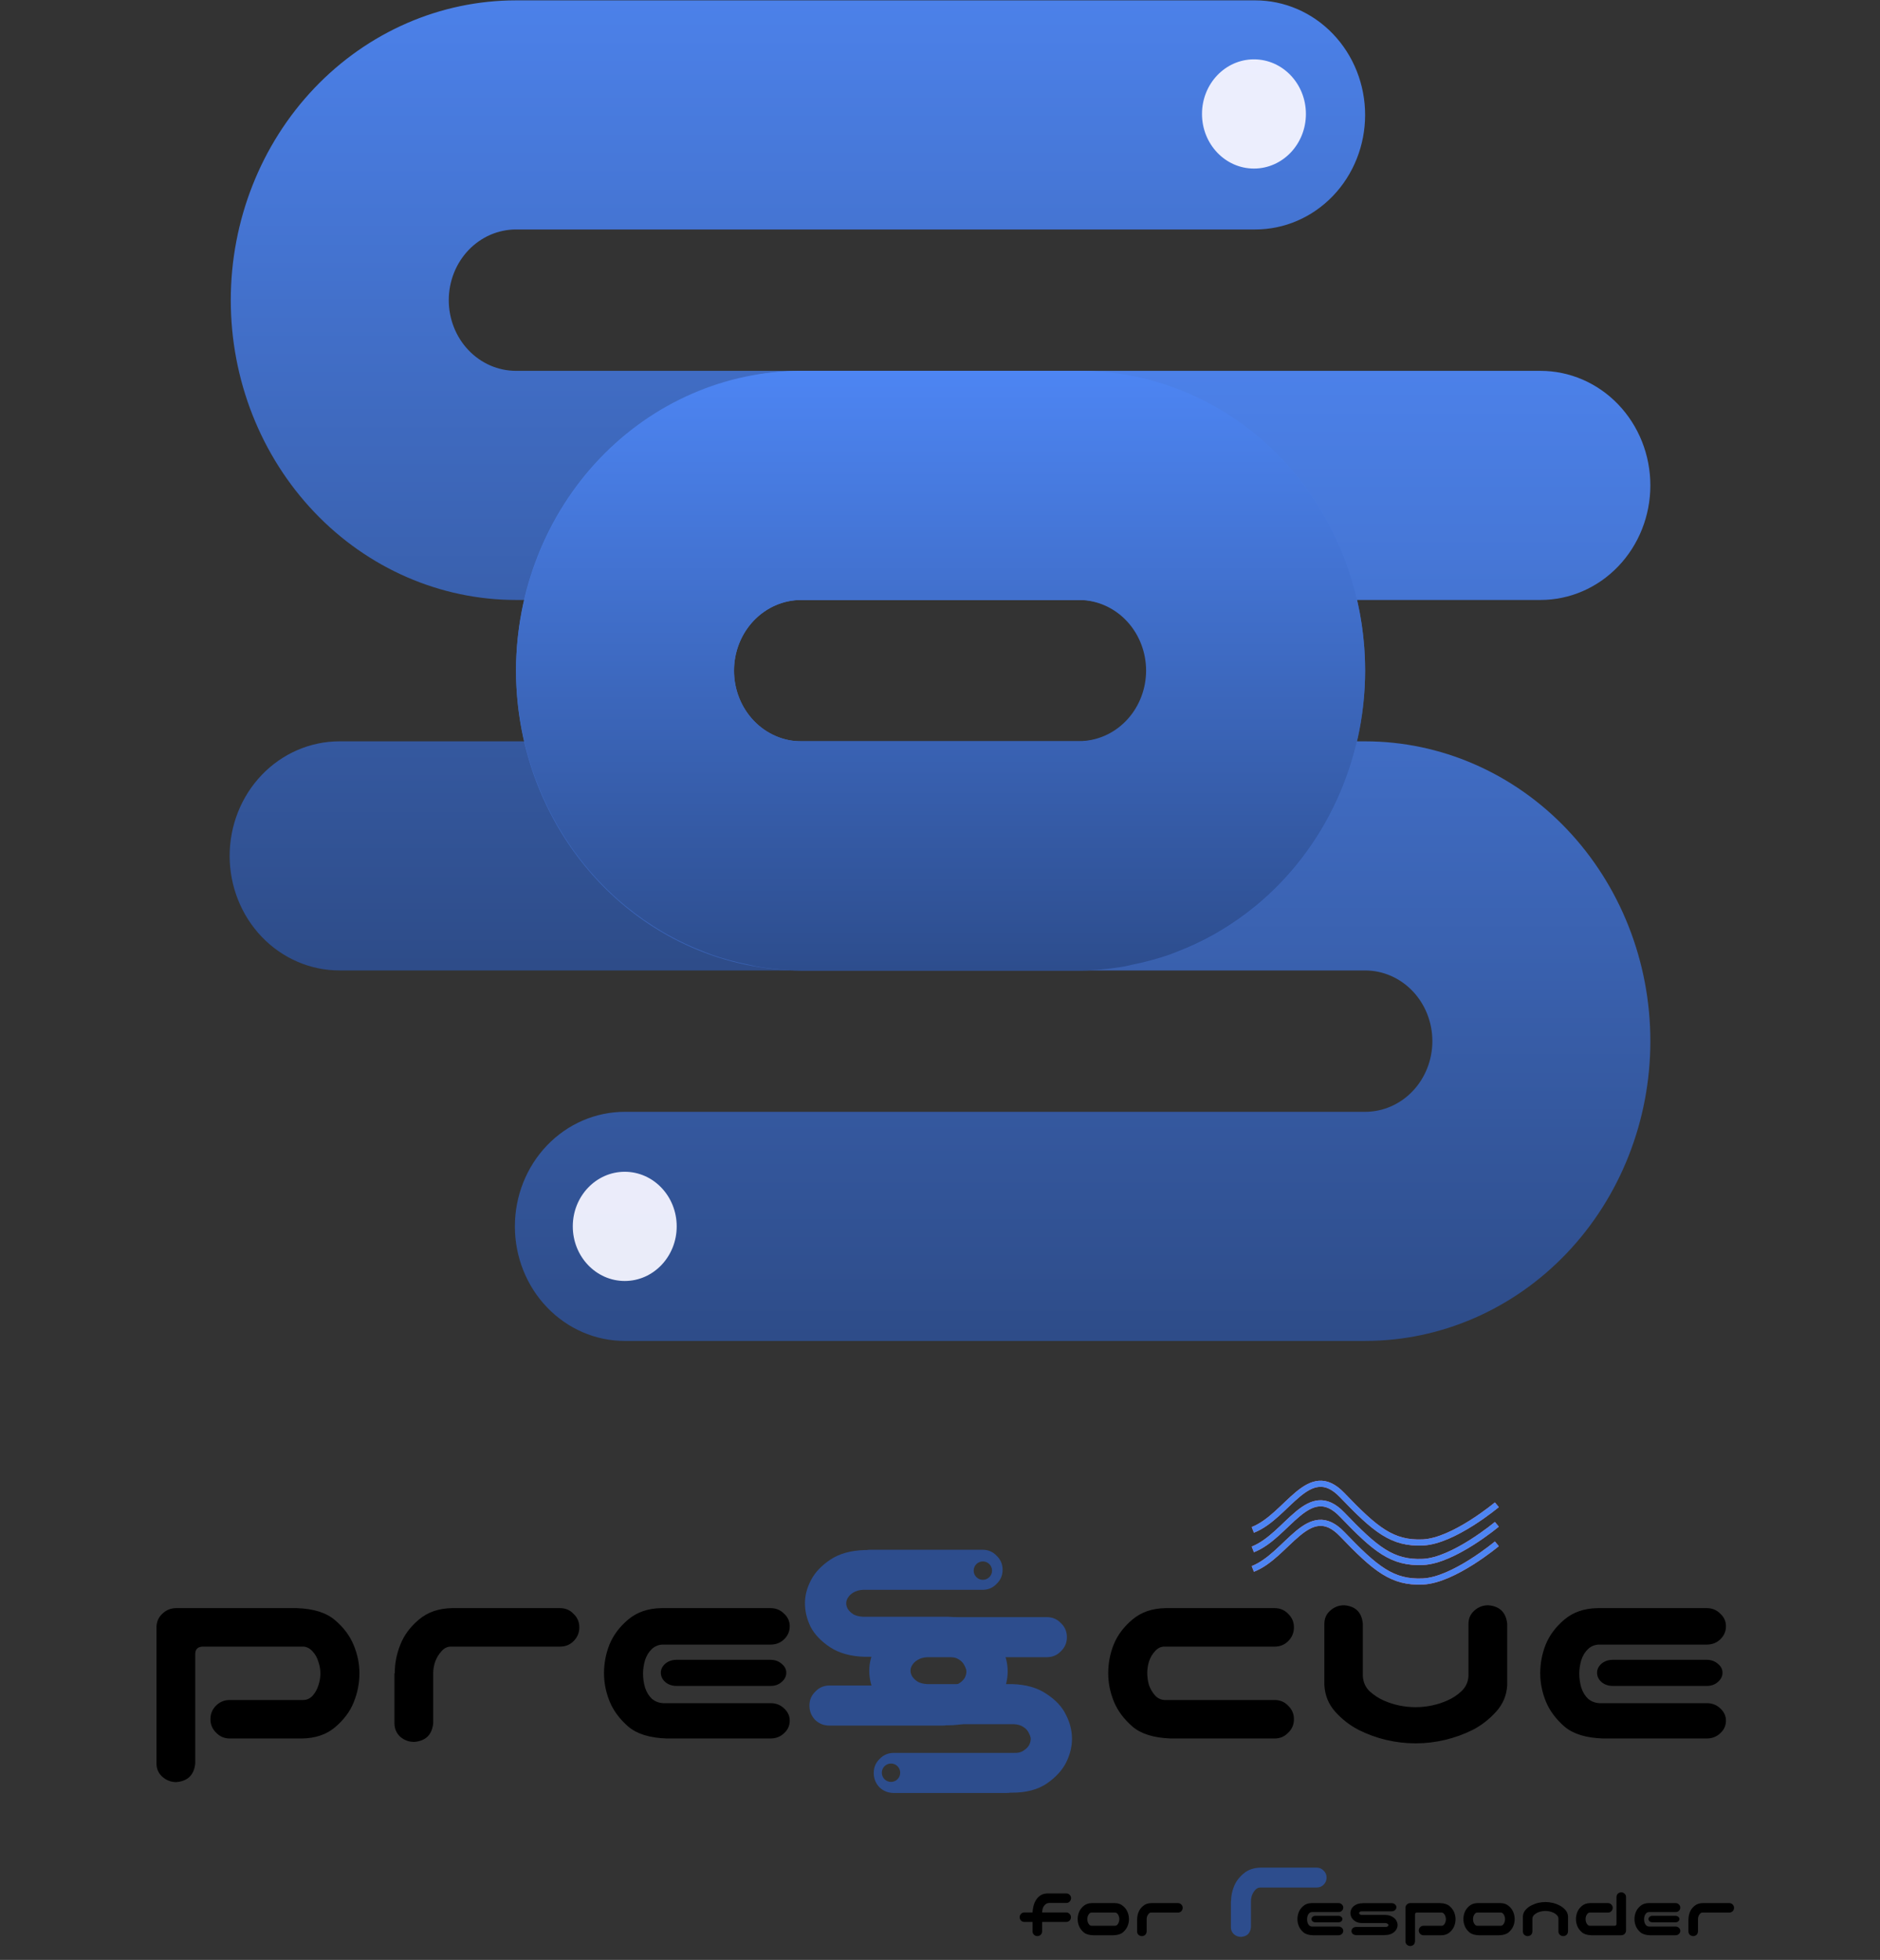 <svg width="307" height="320" viewBox="0 0 307 320" fill="none" xmlns="http://www.w3.org/2000/svg">
<rect x="0" y="0" width="307" height="320" fill="#333333" stroke="none"/>
<g clip-path="url(#clip0_1567_5152)">
<path opacity="0.946" d="M84.264 0.06C71.911 0.06 60.063 5.217 51.328 14.397C42.593 23.576 37.685 36.027 37.685 49.009C37.685 61.991 42.592 74.441 51.328 83.621C60.063 92.801 71.911 97.959 84.264 97.959H176.342C179.254 97.959 182.048 99.175 184.107 101.339C186.166 103.504 187.323 106.439 187.323 109.5C187.323 112.561 186.166 115.496 184.107 117.661C182.048 119.825 179.254 121.041 176.342 121.041L55.436 121.04C50.679 121.04 46.117 123.011 42.753 126.519C39.39 130.027 37.5 134.784 37.5 139.745C37.5 144.705 39.39 149.463 42.753 152.971C46.117 156.478 50.679 158.449 55.436 158.449H176.342C188.695 158.449 200.543 153.292 209.278 144.112C218.013 134.932 222.921 122.482 222.921 109.5C222.921 96.518 218.014 84.067 209.278 74.887C200.543 65.707 188.696 60.55 176.342 60.55H84.264C81.352 60.55 78.558 59.334 76.499 57.169C74.44 55.005 73.283 52.069 73.283 49.009C73.283 45.948 74.44 43.012 76.499 40.848C78.558 38.684 81.352 37.468 84.264 37.467H167.972H178.106H184.14H194.562H204.984C209.741 37.468 214.303 35.497 217.667 31.989C221.031 28.482 222.921 23.725 222.921 18.764C222.921 16.308 222.457 13.875 221.556 11.606C220.654 9.337 219.333 7.275 217.667 5.538C216.002 3.801 214.024 2.423 211.848 1.483C209.672 0.543 207.339 0.06 204.984 0.06H194.562H184.14H178.106H167.972H84.264Z" fill="url(#paint0_linear_1567_5152)"/>
<path opacity="0.946" d="M204.768 27.522C209.454 27.522 213.252 23.53 213.252 18.606C213.252 13.682 209.454 9.69 204.768 9.69C200.083 9.69 196.284 13.682 196.284 18.606C196.284 23.53 200.083 27.522 204.768 27.522Z" fill="#F5F5FF"/>
<path opacity="0.946" d="M130.843 60.551C118.49 60.551 106.642 65.708 97.907 74.888C89.172 84.068 84.264 96.518 84.264 109.5C84.264 122.482 89.171 134.933 97.907 144.113C106.642 153.293 118.49 158.45 130.843 158.45H222.921C225.833 158.45 228.627 159.667 230.686 161.831C232.746 163.995 233.902 166.931 233.902 169.992C233.902 173.052 232.746 175.988 230.686 178.152C228.627 180.317 225.833 181.533 222.921 181.533L102.015 181.532C97.258 181.532 92.696 183.503 89.332 187.01C85.969 190.518 84.079 195.275 84.079 200.236C84.079 205.197 85.969 209.954 89.332 213.462C92.696 216.97 97.258 218.94 102.015 218.941H222.921C235.274 218.94 247.122 213.783 255.857 204.604C264.592 195.424 269.5 182.974 269.5 169.992C269.5 157.009 264.593 144.559 255.858 135.379C247.122 126.199 235.275 121.042 222.921 121.041H130.843C127.931 121.041 125.138 119.825 123.078 117.661C121.019 115.496 119.862 112.561 119.862 109.5C119.862 106.439 121.019 103.504 123.078 101.339C125.138 99.175 127.931 97.959 130.843 97.959H214.551H224.686H230.719H241.141H251.563C256.32 97.959 260.882 95.989 264.246 92.481C267.61 88.973 269.5 84.216 269.5 79.255C269.5 76.799 269.036 74.367 268.135 72.097C267.233 69.828 265.912 67.766 264.246 66.029C262.581 64.292 260.603 62.914 258.427 61.974C256.251 61.035 253.919 60.551 251.563 60.551H241.141H230.719H224.686H214.551H130.843Z" fill="url(#paint1_linear_1567_5152)"/>
<path opacity="0.946" d="M102.019 209.152C106.705 209.152 110.503 205.16 110.503 200.236C110.503 195.312 106.705 191.32 102.019 191.32C97.334 191.32 93.535 195.312 93.535 200.236C93.535 205.16 97.334 209.152 102.019 209.152Z" fill="#F5F5FF"/>
<path d="M130.845 60.55C128.365 60.567 125.89 60.793 123.444 61.225C123.017 61.316 122.59 61.413 122.165 61.517C120.126 61.92 118.115 62.465 116.146 63.15C115.719 63.309 115.295 63.475 114.873 63.648C112.884 64.413 110.947 65.32 109.075 66.362C108.772 66.531 108.472 66.703 108.173 66.879C106.113 68.087 104.144 69.458 102.282 70.98C102.215 71.032 102.148 71.084 102.082 71.136C96.548 75.702 92.07 81.525 88.984 88.169C85.898 94.814 84.285 102.107 84.265 109.5C84.285 116.891 85.897 124.182 88.981 130.825C92.066 137.468 96.541 143.29 102.072 147.856C102.143 147.912 102.215 147.968 102.286 148.024C104.144 149.542 106.109 150.91 108.164 152.115C108.465 152.293 108.767 152.467 109.072 152.637C110.944 153.679 112.882 154.586 114.872 155.351C115.291 155.522 115.712 155.687 116.136 155.846C118.102 156.53 120.109 157.075 122.144 157.478C122.576 157.584 123.008 157.683 123.442 157.775C125.885 158.206 128.356 158.431 130.833 158.449C130.837 158.45 130.841 158.45 130.845 158.45C130.85 158.45 130.855 158.45 130.86 158.449H176.327C176.332 158.45 176.337 158.45 176.342 158.45C178.822 158.433 181.297 158.207 183.743 157.775C184.168 157.685 184.592 157.588 185.015 157.485C187.057 157.082 189.071 156.535 191.043 155.849C191.467 155.691 191.888 155.526 192.307 155.354C194.301 154.588 196.242 153.68 198.117 152.636C198.416 152.469 198.713 152.298 199.008 152.125C201.073 150.914 203.048 149.539 204.914 148.014C204.976 147.965 205.038 147.917 205.099 147.869C210.635 143.303 215.114 137.479 218.201 130.834C221.288 124.189 222.902 116.895 222.922 109.5C222.92 99.327 219.902 89.408 214.288 81.121C208.674 72.834 200.742 66.59 191.596 63.259L191.594 63.258L191.589 63.257C189.182 62.382 186.71 61.716 184.199 61.266C184.13 61.254 184.061 61.241 183.992 61.228C181.475 60.784 178.927 60.557 176.375 60.551C176.364 60.551 176.352 60.55 176.341 60.55C176.336 60.55 176.331 60.551 176.326 60.551H130.89C130.875 60.551 130.86 60.55 130.845 60.55ZM130.844 97.959H176.173H176.882V97.985C179.666 98.175 182.277 99.47 184.185 101.609C186.093 103.747 187.155 106.569 187.156 109.5C187.149 112.427 186.084 115.242 184.177 117.375C182.269 119.508 179.662 120.799 176.882 120.988V121.041H176.173H130.845C127.932 121.041 125.138 119.825 123.079 117.661C121.019 115.496 119.862 112.561 119.862 109.5C119.862 106.439 121.019 103.504 123.079 101.34C125.138 99.175 127.931 97.959 130.844 97.959Z" fill="url(#paint2_linear_1567_5152)"/>
</g>
<path d="M191.188 283.847C188.438 283.753 186.359 283.112 184.953 281.925C183.547 280.706 182.531 279.347 181.906 277.847C181.281 276.315 180.969 274.769 180.969 273.206C180.969 271.581 181.266 270.019 181.859 268.519C182.484 266.987 183.5 265.628 184.906 264.44C186.344 263.222 188.156 262.597 190.344 262.565H208.156C209.031 262.565 209.766 262.878 210.359 263.503C210.984 264.097 211.297 264.831 211.297 265.706C211.297 266.581 210.984 267.331 210.359 267.956C209.766 268.55 209.031 268.847 208.156 268.847H190.156C189.562 268.847 189.047 269.097 188.609 269.597C188.172 270.065 187.844 270.628 187.625 271.284C187.438 271.909 187.344 272.534 187.344 273.159C187.344 273.815 187.438 274.472 187.625 275.128C187.844 275.753 188.172 276.315 188.609 276.815C189.047 277.284 189.562 277.534 190.156 277.565H208.156C209.031 277.565 209.766 277.878 210.359 278.503C210.984 279.097 211.297 279.831 211.297 280.706C211.297 281.581 210.984 282.315 210.359 282.909C209.766 283.534 209.031 283.847 208.156 283.847H191.188ZM231.172 284.644C229.547 284.644 227.938 284.456 226.344 284.081C224.781 283.706 223.281 283.159 221.844 282.44C220.406 281.69 219.141 280.706 218.047 279.487C216.953 278.269 216.359 276.815 216.266 275.128V273.159V265.144C216.266 264.269 216.578 263.55 217.203 262.987C217.859 262.394 218.625 262.097 219.5 262.097C221.375 262.253 222.391 263.269 222.547 265.144V267.206V273.675C222.609 274.644 222.969 275.456 223.625 276.112C224.312 276.737 225.062 277.237 225.875 277.612C226.719 277.987 227.578 278.269 228.453 278.456C229.359 278.644 230.266 278.737 231.172 278.737C232.078 278.737 232.969 278.644 233.844 278.456C234.75 278.269 235.609 277.987 236.422 277.612C237.266 277.237 238.016 276.737 238.672 276.112C239.359 275.456 239.734 274.644 239.797 273.675V267.206V265.144C239.797 264.269 240.109 263.55 240.734 262.987C241.391 262.394 242.156 262.097 243.031 262.097C244.906 262.253 245.938 263.269 246.125 265.144V273.159V275.128C246.031 276.815 245.422 278.269 244.297 279.487C243.203 280.706 241.938 281.69 240.5 282.44C239.062 283.159 237.547 283.706 235.953 284.081C234.391 284.456 232.797 284.644 231.172 284.644ZM261.734 283.847C258.984 283.753 256.906 283.112 255.5 281.925C254.094 280.706 253.078 279.347 252.453 277.847C251.828 276.315 251.516 274.769 251.516 273.206C251.516 271.581 251.812 270.019 252.406 268.519C253.031 266.987 254.047 265.628 255.453 264.44C256.891 263.222 258.703 262.597 260.891 262.565H278.703C279.578 262.565 280.312 262.862 280.906 263.456C281.531 264.019 281.844 264.706 281.844 265.519C281.844 266.362 281.531 267.081 280.906 267.675C280.312 268.237 279.578 268.519 278.703 268.519H261.172C260.484 268.519 259.875 268.753 259.344 269.222C258.844 269.69 258.469 270.3 258.219 271.05C258 271.8 257.891 272.534 257.891 273.253C257.891 274.034 258 274.8 258.219 275.55C258.469 276.3 258.844 276.909 259.344 277.378C259.875 277.815 260.484 278.05 261.172 278.081H278.703C279.578 278.081 280.312 278.362 280.906 278.925C281.531 279.487 281.844 280.159 281.844 280.94C281.844 281.753 281.531 282.44 280.906 283.003C280.312 283.565 279.578 283.847 278.703 283.847H261.734ZM281.281 273.112C281.281 273.706 281.016 274.222 280.484 274.659C280.016 275.065 279.422 275.269 278.703 275.269H263.375C262.656 275.269 262.047 275.065 261.547 274.659C261.047 274.222 260.797 273.706 260.797 273.112C260.797 272.55 261.047 272.05 261.547 271.612C262.047 271.206 262.656 271.003 263.375 271.003H278.703C279.422 271.003 280.031 271.222 280.531 271.659C281.031 272.065 281.281 272.55 281.281 273.112Z" fill="black"/>
<path d="M31.883 287.925C31.695 289.8 30.664 290.815 28.789 290.972C27.914 290.972 27.148 290.675 26.492 290.081C25.867 289.519 25.555 288.8 25.555 287.925V265.612C25.586 264.737 25.914 264.019 26.539 263.456C27.164 262.862 27.914 262.565 28.789 262.565H48.477C51.227 262.659 53.305 263.315 54.711 264.534C56.117 265.722 57.133 267.081 57.758 268.612C58.383 270.112 58.695 271.644 58.695 273.206C58.695 274.831 58.383 276.409 57.758 277.94C57.164 279.44 56.148 280.8 54.711 282.019C53.305 283.206 51.508 283.815 49.32 283.847H37.508C36.633 283.847 35.898 283.534 35.305 282.909C34.68 282.315 34.367 281.581 34.367 280.706C34.367 279.831 34.664 279.097 35.258 278.503C35.883 277.878 36.633 277.565 37.508 277.565H49.508C50.102 277.565 50.617 277.331 51.055 276.862C51.492 276.362 51.805 275.8 51.992 275.175C52.211 274.519 52.32 273.878 52.32 273.253C52.32 272.597 52.211 271.956 51.992 271.331C51.805 270.675 51.492 270.112 51.055 269.644C50.617 269.144 50.102 268.878 49.508 268.847H33.102C32.289 268.878 31.883 269.284 31.883 270.065V287.925ZM65.398 268.472C65.992 266.972 66.992 265.628 68.398 264.44C69.836 263.222 71.648 262.597 73.836 262.565H91.461C92.336 262.565 93.07 262.878 93.664 263.503C94.289 264.097 94.602 264.831 94.602 265.706C94.602 266.581 94.289 267.331 93.664 267.956C93.07 268.55 92.336 268.847 91.461 268.847H73.648C73.055 268.847 72.539 269.097 72.102 269.597C71.664 270.065 71.32 270.628 71.07 271.284C70.852 271.94 70.742 272.565 70.742 273.159V281.362C70.555 283.237 69.523 284.253 67.648 284.409C66.773 284.409 66.008 284.128 65.352 283.565C64.727 282.972 64.414 282.237 64.414 281.362V273.206H64.461C64.461 271.581 64.773 270.003 65.398 268.472ZM108.852 283.847C106.102 283.753 104.023 283.112 102.617 281.925C101.211 280.706 100.195 279.347 99.57 277.847C98.945 276.315 98.633 274.769 98.633 273.206C98.633 271.581 98.93 270.019 99.523 268.519C100.148 266.987 101.164 265.628 102.57 264.44C104.008 263.222 105.82 262.597 108.008 262.565H125.82C126.695 262.565 127.43 262.862 128.023 263.456C128.648 264.019 128.961 264.706 128.961 265.519C128.961 266.362 128.648 267.081 128.023 267.675C127.43 268.237 126.695 268.519 125.82 268.519H108.289C107.602 268.519 106.992 268.753 106.461 269.222C105.961 269.69 105.586 270.3 105.336 271.05C105.117 271.8 105.008 272.534 105.008 273.253C105.008 274.034 105.117 274.8 105.336 275.55C105.586 276.3 105.961 276.909 106.461 277.378C106.992 277.815 107.602 278.05 108.289 278.081H125.82C126.695 278.081 127.43 278.362 128.023 278.925C128.648 279.487 128.961 280.159 128.961 280.94C128.961 281.753 128.648 282.44 128.023 283.003C127.43 283.565 126.695 283.847 125.82 283.847H108.852ZM128.398 273.112C128.398 273.706 128.133 274.222 127.602 274.659C127.133 275.065 126.539 275.269 125.82 275.269H110.492C109.773 275.269 109.164 275.065 108.664 274.659C108.164 274.222 107.914 273.706 107.914 273.112C107.914 272.55 108.164 272.05 108.664 271.612C109.164 271.206 109.773 271.003 110.492 271.003H125.82C126.539 271.003 127.148 271.222 127.648 271.659C128.148 272.065 128.398 272.55 128.398 273.112Z" fill="black"/>
<path d="M204.582 249.789C210.274 247.566 213.693 238.403 219.158 244.096C224.623 249.789 227.355 252.066 232.365 251.838C237.374 251.61 244.433 245.69 244.433 245.69" stroke="#FF7686"/>
<path d="M204.582 249.789C210.274 247.566 213.693 238.403 219.158 244.096C224.623 249.789 227.355 252.066 232.365 251.838C237.374 251.61 244.433 245.69 244.433 245.69" stroke="#4D85F3"/>
<path d="M204.582 252.977C210.274 250.754 213.693 241.591 219.158 247.284C224.623 252.977 227.355 255.254 232.365 255.026C237.374 254.798 244.433 248.878 244.433 248.878" stroke="#FF7686"/>
<path d="M204.582 252.977C210.274 250.754 213.693 241.591 219.158 247.284C224.623 252.977 227.355 255.254 232.365 255.026C237.374 254.798 244.433 248.878 244.433 248.878" stroke="#4D85F3"/>
<path d="M204.582 256.165C210.274 253.941 213.693 244.779 219.158 250.472C224.623 256.165 227.355 258.442 232.365 258.214C237.374 257.986 244.433 252.066 244.433 252.066" stroke="#FF7686"/>
<path d="M204.582 256.165C210.274 253.941 213.693 244.779 219.158 250.472C224.623 256.165 227.355 258.442 232.365 258.214C237.374 257.986 244.433 252.066 244.433 252.066" stroke="#4D85F3"/>
<path fill-rule="evenodd" clip-rule="evenodd" d="M162.746 258.601C163.397 257.982 163.723 257.217 163.723 256.306C163.723 255.394 163.397 254.629 162.746 254.011C162.128 253.36 161.363 253.034 160.451 253.034H142.092C141.896 253.034 141.701 253.05 141.506 253.083H141.213C138.934 253.148 137.062 253.669 135.598 254.645C134.133 255.622 133.075 256.745 132.424 258.015C131.773 259.252 131.447 260.505 131.447 261.774C131.447 263.076 131.757 264.362 132.375 265.632C133.026 266.869 134.084 267.976 135.549 268.952C137.046 269.929 138.934 270.449 141.213 270.515H155.08C155.699 270.547 156.203 270.694 156.594 270.954C157.017 271.214 157.326 271.556 157.521 271.979C157.717 272.37 157.814 272.679 157.814 272.907C157.814 273.265 157.717 273.623 157.521 273.981C157.326 274.307 157.017 274.6 156.594 274.86C156.203 275.121 155.699 275.235 155.08 275.202H135.451C134.54 275.202 133.775 275.528 133.156 276.179C132.505 276.797 132.18 277.562 132.18 278.474C132.18 279.385 132.489 280.166 133.107 280.817C133.758 281.436 134.54 281.745 135.451 281.745H153.908C154.104 281.745 154.299 281.729 154.494 281.696H154.787C157.066 281.696 158.938 281.208 160.402 280.231C161.867 279.222 162.925 278.083 163.576 276.813C164.227 275.511 164.553 274.209 164.553 272.907C164.553 271.573 164.227 270.27 163.576 269.001C162.958 267.699 161.9 266.559 160.402 265.583C158.938 264.574 157.066 264.037 154.787 263.972H140.92C140.301 263.939 139.781 263.809 139.357 263.581C138.967 263.321 138.674 263.044 138.479 262.751C138.283 262.425 138.186 262.1 138.186 261.774C138.186 261.449 138.283 261.14 138.479 260.847C138.674 260.521 138.967 260.244 139.357 260.017C139.781 259.756 140.301 259.61 140.92 259.577H160.451C161.363 259.577 162.128 259.252 162.746 258.601ZM160.5 257.94C161.329 257.94 162 257.269 162 256.44C162 255.612 161.329 254.94 160.5 254.94C159.672 254.94 159 255.612 159 256.44C159 257.269 159.672 257.94 160.5 257.94Z" fill="#2D4D8D"/>
<path fill-rule="evenodd" clip-rule="evenodd" d="M173.246 269.601C173.897 268.982 174.223 268.217 174.223 267.306C174.223 266.394 173.897 265.629 173.246 265.011C172.628 264.36 171.863 264.034 170.951 264.034H152.592C152.396 264.034 152.201 264.05 152.006 264.083H151.713C149.434 264.148 147.562 264.669 146.098 265.645C144.633 266.622 143.575 267.745 142.924 269.015C142.273 270.252 141.947 271.505 141.947 272.774C141.947 274.076 142.257 275.362 142.875 276.632C143.526 277.869 144.584 278.976 146.049 279.952C147.546 280.929 149.434 281.449 151.713 281.515H165.58C166.199 281.547 166.703 281.694 167.094 281.954C167.517 282.214 167.826 282.556 168.021 282.979C168.217 283.37 168.314 283.679 168.314 283.907C168.314 284.265 168.217 284.623 168.021 284.981C167.826 285.307 167.517 285.6 167.094 285.86C166.703 286.121 166.199 286.235 165.58 286.202H145.951C145.04 286.202 144.275 286.528 143.656 287.179C143.005 287.797 142.68 288.562 142.68 289.474C142.68 290.385 142.989 291.166 143.607 291.817C144.258 292.436 145.04 292.745 145.951 292.745H164.408C164.604 292.745 164.799 292.729 164.994 292.696H165.287C167.566 292.696 169.438 292.208 170.902 291.231C172.367 290.222 173.425 289.083 174.076 287.813C174.727 286.511 175.053 285.209 175.053 283.907C175.053 282.573 174.727 281.27 174.076 280.001C173.458 278.699 172.4 277.559 170.902 276.583C169.438 275.574 167.566 275.037 165.287 274.972H151.42C150.801 274.939 150.281 274.809 149.857 274.581C149.467 274.321 149.174 274.044 148.979 273.751C148.783 273.425 148.686 273.1 148.686 272.774C148.686 272.449 148.783 272.14 148.979 271.847C149.174 271.521 149.467 271.244 149.857 271.017C150.281 270.756 150.801 270.61 151.42 270.577H170.951C171.863 270.577 172.628 270.252 173.246 269.601ZM145.5 290.94C146.329 290.94 147 290.269 147 289.44C147 288.612 146.329 287.94 145.5 287.94C144.672 287.94 144 288.612 144 289.44C144 290.269 144.672 290.94 145.5 290.94Z" fill="#2D4D8D"/>
<path d="M169.378 316.116C169.169 316.108 168.992 316.035 168.845 315.896C168.699 315.749 168.622 315.572 168.614 315.364V313.802H167.284C167.068 313.802 166.883 313.729 166.729 313.583C166.582 313.428 166.509 313.243 166.509 313.027C166.509 312.811 166.586 312.63 166.74 312.484C166.887 312.329 167.068 312.252 167.284 312.252H168.614C168.637 311.797 168.714 311.358 168.845 310.934C169 310.448 169.25 310.039 169.597 309.708C169.952 309.368 170.399 309.183 170.939 309.152H174.155C174.363 309.16 174.536 309.237 174.675 309.384C174.822 309.523 174.899 309.696 174.907 309.904C174.907 310.12 174.833 310.305 174.687 310.459C174.548 310.614 174.371 310.695 174.155 310.702H171.332C171.039 310.718 170.796 310.83 170.604 311.038C170.411 311.246 170.291 311.481 170.245 311.743C170.206 311.913 170.183 312.083 170.176 312.252H174.108C174.324 312.252 174.506 312.329 174.652 312.484C174.806 312.63 174.883 312.811 174.883 313.027C174.883 313.243 174.81 313.428 174.664 313.583C174.509 313.729 174.324 313.802 174.108 313.802H170.176V315.364C170.168 315.58 170.087 315.761 169.933 315.907C169.779 316.046 169.593 316.116 169.378 316.116ZM178.504 315.977C177.825 315.954 177.312 315.796 176.965 315.503C176.618 315.202 176.368 314.866 176.214 314.496C176.059 314.118 175.982 313.737 175.982 313.351C175.982 312.95 176.056 312.565 176.202 312.194C176.356 311.817 176.607 311.481 176.954 311.188C177.309 310.887 177.756 310.733 178.296 310.725H182.043C182.583 310.733 183.026 310.887 183.374 311.188C183.728 311.481 183.979 311.817 184.125 312.194C184.28 312.565 184.357 312.95 184.357 313.351C184.357 313.737 184.28 314.118 184.125 314.496C183.971 314.866 183.721 315.202 183.374 315.503C183.026 315.796 182.514 315.954 181.835 315.977H178.504ZM178.249 312.275C178.103 312.275 177.976 312.337 177.868 312.461C177.76 312.576 177.679 312.715 177.625 312.877C177.578 313.031 177.555 313.185 177.555 313.34C177.555 313.502 177.578 313.663 177.625 313.825C177.679 313.98 177.76 314.118 177.868 314.242C177.976 314.357 178.103 314.419 178.249 314.427H182.09C182.236 314.419 182.363 314.357 182.471 314.242C182.579 314.118 182.656 313.98 182.703 313.825C182.757 313.663 182.784 313.502 182.784 313.34C182.784 313.185 182.757 313.031 182.703 312.877C182.656 312.715 182.579 312.576 182.471 312.461C182.363 312.337 182.236 312.275 182.09 312.275H178.249ZM185.93 312.183C186.076 311.813 186.323 311.481 186.67 311.188C187.025 310.887 187.472 310.733 188.012 310.725H192.361C192.577 310.725 192.758 310.803 192.905 310.957C193.059 311.103 193.136 311.285 193.136 311.5C193.136 311.716 193.059 311.901 192.905 312.056C192.758 312.202 192.577 312.275 192.361 312.275H187.966C187.819 312.275 187.692 312.337 187.584 312.461C187.476 312.576 187.391 312.715 187.329 312.877C187.275 313.039 187.248 313.193 187.248 313.34V315.364C187.202 315.826 186.948 316.077 186.485 316.116C186.269 316.116 186.08 316.046 185.918 315.907C185.764 315.761 185.687 315.58 185.687 315.364V313.351H185.698C185.698 312.95 185.776 312.561 185.93 312.183ZM214.39 315.977C213.712 315.954 213.199 315.796 212.852 315.503C212.505 315.202 212.254 314.866 212.1 314.496C211.946 314.118 211.869 313.737 211.869 313.351C211.869 312.95 211.942 312.565 212.088 312.194C212.243 311.817 212.493 311.481 212.84 311.188C213.195 310.887 213.642 310.733 214.182 310.725H218.577C218.793 310.725 218.975 310.799 219.121 310.945C219.275 311.084 219.352 311.254 219.352 311.454C219.352 311.662 219.275 311.84 219.121 311.986C218.975 312.125 218.793 312.194 218.577 312.194H214.251C214.082 312.194 213.931 312.252 213.8 312.368C213.677 312.484 213.584 312.634 213.523 312.819C213.469 313.004 213.442 313.185 213.442 313.363C213.442 313.556 213.469 313.744 213.523 313.93C213.584 314.115 213.677 314.265 213.8 314.381C213.931 314.489 214.082 314.546 214.251 314.554H218.577C218.793 314.554 218.975 314.624 219.121 314.762C219.275 314.901 219.352 315.067 219.352 315.26C219.352 315.46 219.275 315.63 219.121 315.769C218.975 315.907 218.793 315.977 218.577 315.977H214.39ZM219.214 313.328C219.214 313.475 219.148 313.602 219.017 313.71C218.901 313.81 218.755 313.86 218.577 313.86H214.795C214.618 313.86 214.467 313.81 214.344 313.71C214.221 313.602 214.159 313.475 214.159 313.328C214.159 313.189 214.221 313.066 214.344 312.958C214.467 312.858 214.618 312.808 214.795 312.808H218.577C218.755 312.808 218.905 312.862 219.029 312.969C219.152 313.07 219.214 313.189 219.214 313.328ZM228.028 311.396C228.028 311.589 227.951 311.751 227.796 311.882C227.65 312.006 227.469 312.067 227.253 312.067H222.36C222.26 312.067 222.179 312.087 222.117 312.125C222.055 312.164 222.009 312.206 221.978 312.252C221.947 312.291 221.932 312.326 221.932 312.356C221.932 312.395 221.947 312.437 221.978 312.484C222.009 312.522 222.055 312.561 222.117 312.599C222.179 312.63 222.26 312.649 222.36 312.657H226.142C226.628 312.665 227.029 312.761 227.345 312.946C227.661 313.124 227.885 313.336 228.016 313.583C228.155 313.822 228.224 314.064 228.224 314.311C228.224 314.55 228.155 314.793 228.016 315.04C227.877 315.279 227.65 315.491 227.334 315.676C227.025 315.853 226.628 315.942 226.142 315.942C226.057 315.95 225.996 315.954 225.957 315.954H221.469C221.253 315.954 221.068 315.892 220.914 315.769C220.767 315.638 220.694 315.479 220.694 315.294C220.694 315.102 220.771 314.94 220.926 314.809C221.072 314.685 221.253 314.624 221.469 314.624H226.235C226.35 314.631 226.443 314.616 226.512 314.577C226.59 314.539 226.647 314.496 226.686 314.45C226.724 314.404 226.744 314.357 226.744 314.311C226.744 314.288 226.724 314.25 226.686 314.196C226.647 314.134 226.59 314.088 226.512 314.057C226.443 314.018 226.35 313.995 226.235 313.987H222.441C221.994 313.98 221.623 313.887 221.33 313.71C221.037 313.525 220.829 313.313 220.706 313.074C220.582 312.835 220.521 312.595 220.521 312.356C220.521 312.117 220.582 311.882 220.706 311.651C220.837 311.412 221.045 311.207 221.33 311.038C221.623 310.86 221.994 310.764 222.441 310.749C222.518 310.741 222.576 310.737 222.614 310.737H227.253C227.469 310.737 227.65 310.803 227.796 310.934C227.951 311.057 228.028 311.211 228.028 311.396ZM231.07 316.983C231.023 317.446 230.769 317.696 230.306 317.735C230.09 317.735 229.902 317.662 229.74 317.515C229.585 317.376 229.508 317.199 229.508 316.983V311.477C229.516 311.261 229.597 311.084 229.751 310.945C229.905 310.799 230.09 310.725 230.306 310.725H235.164C235.843 310.749 236.356 310.911 236.703 311.211C237.05 311.504 237.3 311.84 237.455 312.218C237.609 312.588 237.686 312.966 237.686 313.351C237.686 313.752 237.609 314.142 237.455 314.519C237.308 314.89 237.058 315.225 236.703 315.526C236.356 315.819 235.912 315.969 235.373 315.977H232.458C232.242 315.977 232.061 315.9 231.914 315.746C231.76 315.599 231.683 315.418 231.683 315.202C231.683 314.986 231.756 314.805 231.903 314.658C232.057 314.504 232.242 314.427 232.458 314.427H235.419C235.565 314.427 235.693 314.369 235.801 314.253C235.909 314.13 235.986 313.991 236.032 313.837C236.086 313.675 236.113 313.517 236.113 313.363C236.113 313.201 236.086 313.043 236.032 312.889C235.986 312.727 235.909 312.588 235.801 312.472C235.693 312.349 235.565 312.283 235.419 312.275H231.37C231.17 312.283 231.07 312.383 231.07 312.576V316.983ZM241.492 315.977C240.813 315.954 240.3 315.796 239.953 315.503C239.606 315.202 239.356 314.866 239.201 314.496C239.047 314.118 238.97 313.737 238.97 313.351C238.97 312.95 239.043 312.565 239.19 312.194C239.344 311.817 239.595 311.481 239.942 311.188C240.296 310.887 240.744 310.733 241.283 310.725H245.031C245.571 310.733 246.014 310.887 246.361 311.188C246.716 311.481 246.967 311.817 247.113 312.194C247.267 312.565 247.344 312.95 247.344 313.351C247.344 313.737 247.267 314.118 247.113 314.496C246.959 314.866 246.708 315.202 246.361 315.503C246.014 315.796 245.501 315.954 244.823 315.977H241.492ZM241.237 312.275C241.091 312.275 240.963 312.337 240.855 312.461C240.747 312.576 240.666 312.715 240.612 312.877C240.566 313.031 240.543 313.185 240.543 313.34C240.543 313.502 240.566 313.663 240.612 313.825C240.666 313.98 240.747 314.118 240.855 314.242C240.963 314.357 241.091 314.419 241.237 314.427H245.077C245.224 314.419 245.351 314.357 245.459 314.242C245.567 314.118 245.644 313.98 245.69 313.825C245.744 313.663 245.771 313.502 245.771 313.34C245.771 313.185 245.744 313.031 245.69 312.877C245.644 312.715 245.567 312.576 245.459 312.461C245.351 312.337 245.224 312.275 245.077 312.275H241.237ZM252.364 310.552C252.765 310.552 253.159 310.598 253.544 310.691C253.938 310.783 254.312 310.922 254.666 311.107C255.021 311.285 255.333 311.524 255.603 311.824C255.881 312.125 256.031 312.484 256.054 312.9V313.386V315.364C256.008 315.826 255.754 316.077 255.291 316.116C255.075 316.116 254.886 316.046 254.724 315.907C254.57 315.761 254.493 315.58 254.493 315.364V314.855V313.259C254.477 313.02 254.385 312.823 254.215 312.669C254.053 312.507 253.868 312.38 253.66 312.287C253.459 312.194 253.247 312.125 253.024 312.079C252.808 312.033 252.588 312.009 252.364 312.009C252.141 312.009 251.917 312.033 251.694 312.079C251.478 312.125 251.266 312.194 251.057 312.287C250.857 312.38 250.672 312.507 250.502 312.669C250.34 312.823 250.252 313.02 250.236 313.259V314.855V315.364C250.198 315.826 249.947 316.077 249.484 316.116C249.268 316.116 249.079 316.046 248.918 315.907C248.763 315.761 248.686 315.58 248.686 315.364V313.386V312.9C248.709 312.484 248.856 312.125 249.126 311.824C249.396 311.524 249.708 311.285 250.063 311.107C250.417 310.922 250.787 310.783 251.173 310.691C251.566 310.598 251.963 310.552 252.364 310.552ZM263.966 309.719C264.012 309.256 264.267 309.006 264.729 308.967C264.945 308.967 265.13 309.041 265.285 309.187C265.447 309.326 265.528 309.503 265.528 309.719V315.225C265.52 315.441 265.439 315.622 265.285 315.769C265.13 315.907 264.945 315.977 264.729 315.977H259.871C259.193 315.954 258.68 315.796 258.333 315.503C257.986 315.202 257.735 314.866 257.581 314.496C257.427 314.118 257.35 313.737 257.35 313.351C257.35 312.95 257.423 312.565 257.57 312.194C257.724 311.817 257.974 311.481 258.321 311.188C258.676 310.887 259.123 310.733 259.663 310.725H262.578C262.794 310.725 262.975 310.803 263.122 310.957C263.276 311.103 263.353 311.285 263.353 311.5C263.353 311.716 263.276 311.901 263.122 312.056C262.975 312.202 262.794 312.275 262.578 312.275H259.617C259.47 312.275 259.343 312.337 259.235 312.461C259.127 312.576 259.046 312.715 258.992 312.877C258.946 313.031 258.923 313.185 258.923 313.34C258.923 313.502 258.946 313.663 258.992 313.825C259.046 313.98 259.127 314.118 259.235 314.242C259.343 314.357 259.47 314.419 259.617 314.427H263.665C263.866 314.419 263.966 314.319 263.966 314.126V309.719ZM269.426 315.977C268.747 315.954 268.234 315.796 267.887 315.503C267.54 315.202 267.29 314.866 267.135 314.496C266.981 314.118 266.904 313.737 266.904 313.351C266.904 312.95 266.977 312.565 267.124 312.194C267.278 311.817 267.529 311.481 267.876 311.188C268.23 310.887 268.678 310.733 269.217 310.725H273.613C273.829 310.725 274.01 310.799 274.157 310.945C274.311 311.084 274.388 311.254 274.388 311.454C274.388 311.662 274.311 311.84 274.157 311.986C274.01 312.125 273.829 312.194 273.613 312.194H269.287C269.117 312.194 268.967 312.252 268.836 312.368C268.712 312.484 268.62 312.634 268.558 312.819C268.504 313.004 268.477 313.185 268.477 313.363C268.477 313.556 268.504 313.744 268.558 313.93C268.62 314.115 268.712 314.265 268.836 314.381C268.967 314.489 269.117 314.546 269.287 314.554H273.613C273.829 314.554 274.01 314.624 274.157 314.762C274.311 314.901 274.388 315.067 274.388 315.26C274.388 315.46 274.311 315.63 274.157 315.769C274.01 315.907 273.829 315.977 273.613 315.977H269.426ZM274.249 313.328C274.249 313.475 274.183 313.602 274.052 313.71C273.937 313.81 273.79 313.86 273.613 313.86H269.83C269.653 313.86 269.503 313.81 269.379 313.71C269.256 313.602 269.194 313.475 269.194 313.328C269.194 313.189 269.256 313.066 269.379 312.958C269.503 312.858 269.653 312.808 269.83 312.808H273.613C273.79 312.808 273.941 312.862 274.064 312.969C274.187 313.07 274.249 313.189 274.249 313.328ZM275.961 312.183C276.107 311.813 276.354 311.481 276.701 311.188C277.056 310.887 277.503 310.733 278.043 310.725H282.392C282.608 310.725 282.789 310.803 282.936 310.957C283.09 311.103 283.167 311.285 283.167 311.5C283.167 311.716 283.09 311.901 282.936 312.056C282.789 312.202 282.608 312.275 282.392 312.275H277.997C277.85 312.275 277.723 312.337 277.615 312.461C277.507 312.576 277.422 312.715 277.361 312.877C277.307 313.039 277.28 313.193 277.28 313.34V315.364C277.233 315.826 276.979 316.077 276.516 316.116C276.3 316.116 276.111 316.046 275.949 315.907C275.795 315.761 275.718 315.58 275.718 315.364V313.351H275.73C275.73 312.95 275.807 312.561 275.961 312.183Z" fill="black"/>
<path d="M201.513 307.993C201.82 307.217 202.338 306.522 203.065 305.907C203.809 305.276 204.748 304.953 205.88 304.936H215.002C215.455 304.936 215.835 305.098 216.143 305.422C216.466 305.729 216.628 306.109 216.628 306.562C216.628 307.015 216.466 307.403 216.143 307.727C215.835 308.034 215.455 308.188 215.002 308.188H205.783C205.475 308.188 205.209 308.317 204.982 308.576C204.756 308.818 204.578 309.11 204.448 309.449C204.335 309.789 204.279 310.112 204.279 310.42V314.666C204.182 315.636 203.648 316.162 202.677 316.243C202.224 316.243 201.828 316.097 201.488 315.806C201.165 315.499 201.003 315.118 201.003 314.666V310.444H201.027C201.027 309.603 201.189 308.786 201.513 307.993Z" fill="#2D4D8D"/>
<defs>
<linearGradient id="paint0_linear_1567_5152" x1="130.21" y1="0.06" x2="130.21" y2="158.449" gradientUnits="userSpaceOnUse">
<stop stop-color="#4D85F3"/>
<stop offset="1" stop-color="#2D4D8D"/>
</linearGradient>
<linearGradient id="paint1_linear_1567_5152" x1="176.79" y1="60.551" x2="176.79" y2="218.941" gradientUnits="userSpaceOnUse">
<stop stop-color="#4D85F3"/>
<stop offset="1" stop-color="#2D4D8D"/>
</linearGradient>
<linearGradient id="paint2_linear_1567_5152" x1="153.593" y1="60.55" x2="153.593" y2="158.45" gradientUnits="userSpaceOnUse">
<stop stop-color="#4D85F3"/>
<stop offset="1" stop-color="#2D4D8D"/>
</linearGradient>
<clipPath id="clip0_1567_5152">
<rect width="232" height="218.881" fill="white" transform="translate(37.5 0.06)"/>
</clipPath>
</defs>
</svg>
